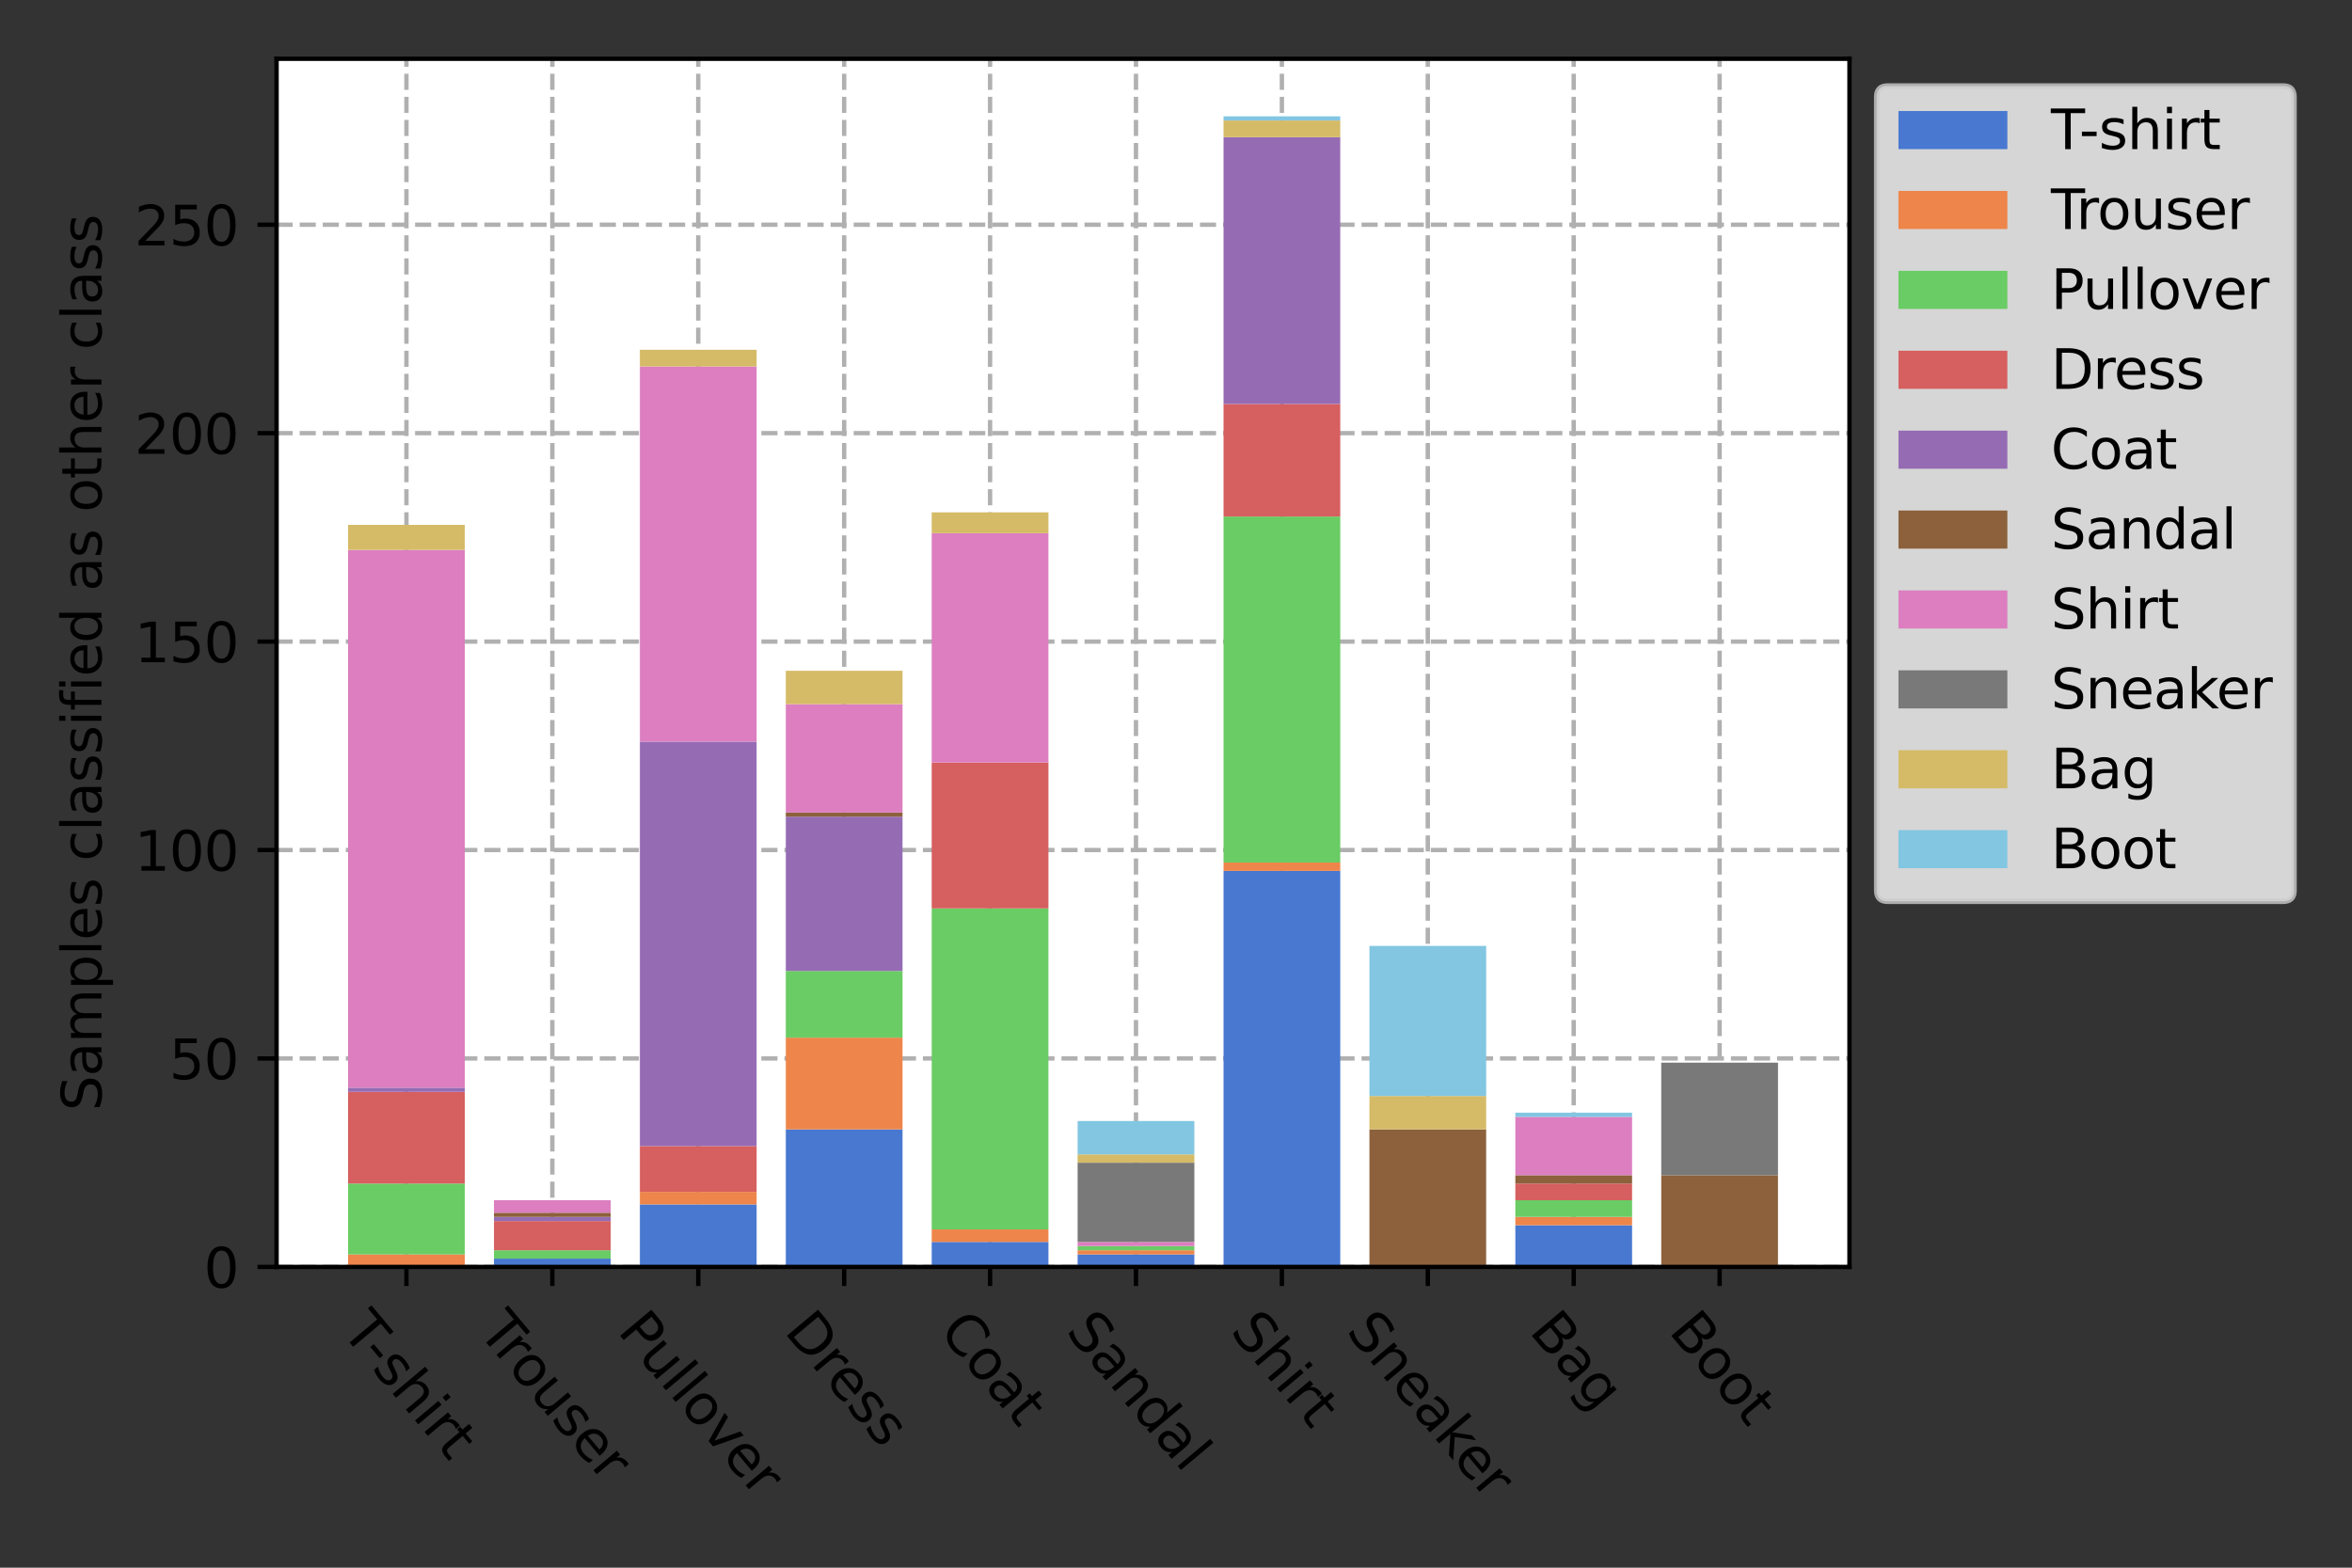 <?xml version="1.0" encoding="utf-8" standalone="no"?>
<!DOCTYPE svg PUBLIC "-//W3C//DTD SVG 1.1//EN"
  "http://www.w3.org/Graphics/SVG/1.1/DTD/svg11.dtd">
<svg height="288pt" version="1.1" viewBox="0 0 432 288" width="432pt" xmlns="http://www.w3.org/2000/svg" xmlns:xlink="http://www.w3.org/1999/xlink">
 <rect x="0" y="0" width="432" height="288" fill="#333333" stroke="none"/>
 <defs>
  <style type="text/css">*{stroke-linecap:butt;stroke-linejoin:round;}</style>
 </defs>
 <g id="figure_1">
  <g id="patch_1">
   <path d="M 0 288 
L 432 288 
L 432 0 
L 0 0 
z
" style="fill:none;"/>
  </g>
  <g id="axes_1">
   <g id="patch_2">
    <path d="M 50.8 232.747 
L 339.7 232.747 
L 339.7 10.8 
L 50.8 10.8 
z
" style="fill:#ffffff;"/>
   </g>
   <g id="matplotlib.axis_1">
    <g id="xtick_1">
     <g id="line2d_1">
      <path clip-path="url(#pcab622d415)" d="M 74.652 232.747 
L 74.652 10.8 
" style="fill:none;stroke:#b0b0b0;stroke-dasharray:2.96,1.28;stroke-dashoffset:0;stroke-width:0.8;"/>
     </g>
     <g id="line2d_2">
      <defs>
       <path d="M 0 0 
L 0 3.5 
" id="mbffa6f7eb4" style="stroke:#000000;stroke-width:0.8;"/>
      </defs>
      <g>
       <use style="stroke:#000000;stroke-width:0.8;" x="74.652" xlink:href="#mbffa6f7eb4" y="232.747"/>
      </g>
     </g>
     <g id="text_1">
      <!-- T-shirt -->
      <g transform="translate(62.523 244.632)rotate(-310)scale(0.1 -0.1)">
       <defs>
        <path d="M -19 4666 
L 3928 4666 
L 3928 4134 
L 2272 4134 
L 2272 0 
L 1638 0 
L 1638 4134 
L -19 4134 
L -19 4666 
z
" id="DejaVuSans-54" transform="scale(0.016)"/>
        <path d="M 313 2009 
L 1997 2009 
L 1997 1497 
L 313 1497 
L 313 2009 
z
" id="DejaVuSans-2d" transform="scale(0.016)"/>
        <path d="M 2834 3397 
L 2834 2853 
Q 2591 2978 2328 3040 
Q 2066 3103 1784 3103 
Q 1356 3103 1142 2972 
Q 928 2841 928 2578 
Q 928 2378 1081 2264 
Q 1234 2150 1697 2047 
L 1894 2003 
Q 2506 1872 2764 1633 
Q 3022 1394 3022 966 
Q 3022 478 2636 193 
Q 2250 -91 1575 -91 
Q 1294 -91 989 -36 
Q 684 19 347 128 
L 347 722 
Q 666 556 975 473 
Q 1284 391 1588 391 
Q 1994 391 2212 530 
Q 2431 669 2431 922 
Q 2431 1156 2273 1281 
Q 2116 1406 1581 1522 
L 1381 1569 
Q 847 1681 609 1914 
Q 372 2147 372 2553 
Q 372 3047 722 3315 
Q 1072 3584 1716 3584 
Q 2034 3584 2315 3537 
Q 2597 3491 2834 3397 
z
" id="DejaVuSans-73" transform="scale(0.016)"/>
        <path d="M 3513 2113 
L 3513 0 
L 2938 0 
L 2938 2094 
Q 2938 2591 2744 2837 
Q 2550 3084 2163 3084 
Q 1697 3084 1428 2787 
Q 1159 2491 1159 1978 
L 1159 0 
L 581 0 
L 581 4863 
L 1159 4863 
L 1159 2956 
Q 1366 3272 1645 3428 
Q 1925 3584 2291 3584 
Q 2894 3584 3203 3211 
Q 3513 2838 3513 2113 
z
" id="DejaVuSans-68" transform="scale(0.016)"/>
        <path d="M 603 3500 
L 1178 3500 
L 1178 0 
L 603 0 
L 603 3500 
z
M 603 4863 
L 1178 4863 
L 1178 4134 
L 603 4134 
L 603 4863 
z
" id="DejaVuSans-69" transform="scale(0.016)"/>
        <path d="M 2631 2963 
Q 2534 3019 2420 3045 
Q 2306 3072 2169 3072 
Q 1681 3072 1420 2755 
Q 1159 2438 1159 1844 
L 1159 0 
L 581 0 
L 581 3500 
L 1159 3500 
L 1159 2956 
Q 1341 3275 1631 3429 
Q 1922 3584 2338 3584 
Q 2397 3584 2469 3576 
Q 2541 3569 2628 3553 
L 2631 2963 
z
" id="DejaVuSans-72" transform="scale(0.016)"/>
        <path d="M 1172 4494 
L 1172 3500 
L 2356 3500 
L 2356 3053 
L 1172 3053 
L 1172 1153 
Q 1172 725 1289 603 
Q 1406 481 1766 481 
L 2356 481 
L 2356 0 
L 1766 0 
Q 1100 0 847 248 
Q 594 497 594 1153 
L 594 3053 
L 172 3053 
L 172 3500 
L 594 3500 
L 594 4494 
L 1172 4494 
z
" id="DejaVuSans-74" transform="scale(0.016)"/>
       </defs>
       <use xlink:href="#DejaVuSans-54"/>
       <use x="51.959" xlink:href="#DejaVuSans-2d"/>
       <use x="88.043" xlink:href="#DejaVuSans-73"/>
       <use x="140.143" xlink:href="#DejaVuSans-68"/>
       <use x="203.521" xlink:href="#DejaVuSans-69"/>
       <use x="231.305" xlink:href="#DejaVuSans-72"/>
       <use x="272.418" xlink:href="#DejaVuSans-74"/>
      </g>
     </g>
    </g>
    <g id="xtick_2">
     <g id="line2d_3">
      <path clip-path="url(#pcab622d415)" d="M 101.451 232.747 
L 101.451 10.8 
" style="fill:none;stroke:#b0b0b0;stroke-dasharray:2.96,1.28;stroke-dashoffset:0;stroke-width:0.8;"/>
     </g>
     <g id="line2d_4">
      <g>
       <use style="stroke:#000000;stroke-width:0.8;" x="101.451" xlink:href="#mbffa6f7eb4" y="232.747"/>
      </g>
     </g>
     <g id="text_2">
      <!-- Trouser -->
      <g transform="translate(87.623 244.632)rotate(-310)scale(0.1 -0.1)">
       <defs>
        <path d="M 1959 3097 
Q 1497 3097 1228 2736 
Q 959 2375 959 1747 
Q 959 1119 1226 758 
Q 1494 397 1959 397 
Q 2419 397 2687 759 
Q 2956 1122 2956 1747 
Q 2956 2369 2687 2733 
Q 2419 3097 1959 3097 
z
M 1959 3584 
Q 2709 3584 3137 3096 
Q 3566 2609 3566 1747 
Q 3566 888 3137 398 
Q 2709 -91 1959 -91 
Q 1206 -91 779 398 
Q 353 888 353 1747 
Q 353 2609 779 3096 
Q 1206 3584 1959 3584 
z
" id="DejaVuSans-6f" transform="scale(0.016)"/>
        <path d="M 544 1381 
L 544 3500 
L 1119 3500 
L 1119 1403 
Q 1119 906 1312 657 
Q 1506 409 1894 409 
Q 2359 409 2629 706 
Q 2900 1003 2900 1516 
L 2900 3500 
L 3475 3500 
L 3475 0 
L 2900 0 
L 2900 538 
Q 2691 219 2414 64 
Q 2138 -91 1772 -91 
Q 1169 -91 856 284 
Q 544 659 544 1381 
z
M 1991 3584 
L 1991 3584 
z
" id="DejaVuSans-75" transform="scale(0.016)"/>
        <path d="M 3597 1894 
L 3597 1613 
L 953 1613 
Q 991 1019 1311 708 
Q 1631 397 2203 397 
Q 2534 397 2845 478 
Q 3156 559 3463 722 
L 3463 178 
Q 3153 47 2828 -22 
Q 2503 -91 2169 -91 
Q 1331 -91 842 396 
Q 353 884 353 1716 
Q 353 2575 817 3079 
Q 1281 3584 2069 3584 
Q 2775 3584 3186 3129 
Q 3597 2675 3597 1894 
z
M 3022 2063 
Q 3016 2534 2758 2815 
Q 2500 3097 2075 3097 
Q 1594 3097 1305 2825 
Q 1016 2553 972 2059 
L 3022 2063 
z
" id="DejaVuSans-65" transform="scale(0.016)"/>
       </defs>
       <use xlink:href="#DejaVuSans-54"/>
       <use x="46.334" xlink:href="#DejaVuSans-72"/>
       <use x="85.197" xlink:href="#DejaVuSans-6f"/>
       <use x="146.379" xlink:href="#DejaVuSans-75"/>
       <use x="209.758" xlink:href="#DejaVuSans-73"/>
       <use x="261.857" xlink:href="#DejaVuSans-65"/>
       <use x="323.381" xlink:href="#DejaVuSans-72"/>
      </g>
     </g>
    </g>
    <g id="xtick_3">
     <g id="line2d_5">
      <path clip-path="url(#pcab622d415)" d="M 128.251 232.747 
L 128.251 10.8 
" style="fill:none;stroke:#b0b0b0;stroke-dasharray:2.96,1.28;stroke-dashoffset:0;stroke-width:0.8;"/>
     </g>
     <g id="line2d_6">
      <g>
       <use style="stroke:#000000;stroke-width:0.8;" x="128.251" xlink:href="#mbffa6f7eb4" y="232.747"/>
      </g>
     </g>
     <g id="text_3">
      <!-- Pullover -->
      <g transform="translate(113.265 244.632)rotate(-310)scale(0.1 -0.1)">
       <defs>
        <path d="M 1259 4147 
L 1259 2394 
L 2053 2394 
Q 2494 2394 2734 2622 
Q 2975 2850 2975 3272 
Q 2975 3691 2734 3919 
Q 2494 4147 2053 4147 
L 1259 4147 
z
M 628 4666 
L 2053 4666 
Q 2838 4666 3239 4311 
Q 3641 3956 3641 3272 
Q 3641 2581 3239 2228 
Q 2838 1875 2053 1875 
L 1259 1875 
L 1259 0 
L 628 0 
L 628 4666 
z
" id="DejaVuSans-50" transform="scale(0.016)"/>
        <path d="M 603 4863 
L 1178 4863 
L 1178 0 
L 603 0 
L 603 4863 
z
" id="DejaVuSans-6c" transform="scale(0.016)"/>
        <path d="M 191 3500 
L 800 3500 
L 1894 563 
L 2988 3500 
L 3597 3500 
L 2284 0 
L 1503 0 
L 191 3500 
z
" id="DejaVuSans-76" transform="scale(0.016)"/>
       </defs>
       <use xlink:href="#DejaVuSans-50"/>
       <use x="58.553" xlink:href="#DejaVuSans-75"/>
       <use x="121.932" xlink:href="#DejaVuSans-6c"/>
       <use x="149.715" xlink:href="#DejaVuSans-6c"/>
       <use x="177.498" xlink:href="#DejaVuSans-6f"/>
       <use x="238.68" xlink:href="#DejaVuSans-76"/>
       <use x="297.859" xlink:href="#DejaVuSans-65"/>
       <use x="359.383" xlink:href="#DejaVuSans-72"/>
      </g>
     </g>
    </g>
    <g id="xtick_4">
     <g id="line2d_7">
      <path clip-path="url(#pcab622d415)" d="M 155.051 232.747 
L 155.051 10.8 
" style="fill:none;stroke:#b0b0b0;stroke-dasharray:2.96,1.28;stroke-dashoffset:0;stroke-width:0.8;"/>
     </g>
     <g id="line2d_8">
      <g>
       <use style="stroke:#000000;stroke-width:0.8;" x="155.051" xlink:href="#mbffa6f7eb4" y="232.747"/>
      </g>
     </g>
     <g id="text_4">
      <!-- Dress -->
      <g transform="translate(143.887 244.632)rotate(-310)scale(0.1 -0.1)">
       <defs>
        <path d="M 1259 4147 
L 1259 519 
L 2022 519 
Q 2988 519 3436 956 
Q 3884 1394 3884 2338 
Q 3884 3275 3436 3711 
Q 2988 4147 2022 4147 
L 1259 4147 
z
M 628 4666 
L 1925 4666 
Q 3281 4666 3915 4102 
Q 4550 3538 4550 2338 
Q 4550 1131 3912 565 
Q 3275 0 1925 0 
L 628 0 
L 628 4666 
z
" id="DejaVuSans-44" transform="scale(0.016)"/>
       </defs>
       <use xlink:href="#DejaVuSans-44"/>
       <use x="77.002" xlink:href="#DejaVuSans-72"/>
       <use x="115.865" xlink:href="#DejaVuSans-65"/>
       <use x="177.389" xlink:href="#DejaVuSans-73"/>
       <use x="229.488" xlink:href="#DejaVuSans-73"/>
      </g>
     </g>
    </g>
    <g id="xtick_5">
     <g id="line2d_9">
      <path clip-path="url(#pcab622d415)" d="M 181.85 232.747 
L 181.85 10.8 
" style="fill:none;stroke:#b0b0b0;stroke-dasharray:2.96,1.28;stroke-dashoffset:0;stroke-width:0.8;"/>
     </g>
     <g id="line2d_10">
      <g>
       <use style="stroke:#000000;stroke-width:0.8;" x="181.85" xlink:href="#mbffa6f7eb4" y="232.747"/>
      </g>
     </g>
     <g id="text_5">
      <!-- Coat -->
      <g transform="translate(172.296 244.632)rotate(-310)scale(0.1 -0.1)">
       <defs>
        <path d="M 4122 4306 
L 4122 3641 
Q 3803 3938 3442 4084 
Q 3081 4231 2675 4231 
Q 1875 4231 1450 3742 
Q 1025 3253 1025 2328 
Q 1025 1406 1450 917 
Q 1875 428 2675 428 
Q 3081 428 3442 575 
Q 3803 722 4122 1019 
L 4122 359 
Q 3791 134 3420 21 
Q 3050 -91 2638 -91 
Q 1578 -91 968 557 
Q 359 1206 359 2328 
Q 359 3453 968 4101 
Q 1578 4750 2638 4750 
Q 3056 4750 3426 4639 
Q 3797 4528 4122 4306 
z
" id="DejaVuSans-43" transform="scale(0.016)"/>
        <path d="M 2194 1759 
Q 1497 1759 1228 1600 
Q 959 1441 959 1056 
Q 959 750 1161 570 
Q 1363 391 1709 391 
Q 2188 391 2477 730 
Q 2766 1069 2766 1631 
L 2766 1759 
L 2194 1759 
z
M 3341 1997 
L 3341 0 
L 2766 0 
L 2766 531 
Q 2569 213 2275 61 
Q 1981 -91 1556 -91 
Q 1019 -91 701 211 
Q 384 513 384 1019 
Q 384 1609 779 1909 
Q 1175 2209 1959 2209 
L 2766 2209 
L 2766 2266 
Q 2766 2663 2505 2880 
Q 2244 3097 1772 3097 
Q 1472 3097 1187 3025 
Q 903 2953 641 2809 
L 641 3341 
Q 956 3463 1253 3523 
Q 1550 3584 1831 3584 
Q 2591 3584 2966 3190 
Q 3341 2797 3341 1997 
z
" id="DejaVuSans-61" transform="scale(0.016)"/>
       </defs>
       <use xlink:href="#DejaVuSans-43"/>
       <use x="69.824" xlink:href="#DejaVuSans-6f"/>
       <use x="131.006" xlink:href="#DejaVuSans-61"/>
       <use x="192.285" xlink:href="#DejaVuSans-74"/>
      </g>
     </g>
    </g>
    <g id="xtick_6">
     <g id="line2d_11">
      <path clip-path="url(#pcab622d415)" d="M 208.65 232.747 
L 208.65 10.8 
" style="fill:none;stroke:#b0b0b0;stroke-dasharray:2.96,1.28;stroke-dashoffset:0;stroke-width:0.8;"/>
     </g>
     <g id="line2d_12">
      <g>
       <use style="stroke:#000000;stroke-width:0.8;" x="208.65" xlink:href="#mbffa6f7eb4" y="232.747"/>
      </g>
     </g>
     <g id="text_6">
      <!-- Sandal -->
      <g transform="translate(195.587 244.632)rotate(-310)scale(0.1 -0.1)">
       <defs>
        <path d="M 3425 4513 
L 3425 3897 
Q 3066 4069 2747 4153 
Q 2428 4238 2131 4238 
Q 1616 4238 1336 4038 
Q 1056 3838 1056 3469 
Q 1056 3159 1242 3001 
Q 1428 2844 1947 2747 
L 2328 2669 
Q 3034 2534 3370 2195 
Q 3706 1856 3706 1288 
Q 3706 609 3251 259 
Q 2797 -91 1919 -91 
Q 1588 -91 1214 -16 
Q 841 59 441 206 
L 441 856 
Q 825 641 1194 531 
Q 1563 422 1919 422 
Q 2459 422 2753 634 
Q 3047 847 3047 1241 
Q 3047 1584 2836 1778 
Q 2625 1972 2144 2069 
L 1759 2144 
Q 1053 2284 737 2584 
Q 422 2884 422 3419 
Q 422 4038 858 4394 
Q 1294 4750 2059 4750 
Q 2388 4750 2728 4690 
Q 3069 4631 3425 4513 
z
" id="DejaVuSans-53" transform="scale(0.016)"/>
        <path d="M 3513 2113 
L 3513 0 
L 2938 0 
L 2938 2094 
Q 2938 2591 2744 2837 
Q 2550 3084 2163 3084 
Q 1697 3084 1428 2787 
Q 1159 2491 1159 1978 
L 1159 0 
L 581 0 
L 581 3500 
L 1159 3500 
L 1159 2956 
Q 1366 3272 1645 3428 
Q 1925 3584 2291 3584 
Q 2894 3584 3203 3211 
Q 3513 2838 3513 2113 
z
" id="DejaVuSans-6e" transform="scale(0.016)"/>
        <path d="M 2906 2969 
L 2906 4863 
L 3481 4863 
L 3481 0 
L 2906 0 
L 2906 525 
Q 2725 213 2448 61 
Q 2172 -91 1784 -91 
Q 1150 -91 751 415 
Q 353 922 353 1747 
Q 353 2572 751 3078 
Q 1150 3584 1784 3584 
Q 2172 3584 2448 3432 
Q 2725 3281 2906 2969 
z
M 947 1747 
Q 947 1113 1208 752 
Q 1469 391 1925 391 
Q 2381 391 2643 752 
Q 2906 1113 2906 1747 
Q 2906 2381 2643 2742 
Q 2381 3103 1925 3103 
Q 1469 3103 1208 2742 
Q 947 2381 947 1747 
z
" id="DejaVuSans-64" transform="scale(0.016)"/>
       </defs>
       <use xlink:href="#DejaVuSans-53"/>
       <use x="63.477" xlink:href="#DejaVuSans-61"/>
       <use x="124.756" xlink:href="#DejaVuSans-6e"/>
       <use x="188.135" xlink:href="#DejaVuSans-64"/>
       <use x="251.611" xlink:href="#DejaVuSans-61"/>
       <use x="312.891" xlink:href="#DejaVuSans-6c"/>
      </g>
     </g>
    </g>
    <g id="xtick_7">
     <g id="line2d_13">
      <path clip-path="url(#pcab622d415)" d="M 235.449 232.747 
L 235.449 10.8 
" style="fill:none;stroke:#b0b0b0;stroke-dasharray:2.96,1.28;stroke-dashoffset:0;stroke-width:0.8;"/>
     </g>
     <g id="line2d_14">
      <g>
       <use style="stroke:#000000;stroke-width:0.8;" x="235.449" xlink:href="#mbffa6f7eb4" y="232.747"/>
      </g>
     </g>
     <g id="text_7">
      <!-- Shirt -->
      <g transform="translate(225.784 244.632)rotate(-310)scale(0.1 -0.1)">
       <use xlink:href="#DejaVuSans-53"/>
       <use x="63.477" xlink:href="#DejaVuSans-68"/>
       <use x="126.855" xlink:href="#DejaVuSans-69"/>
       <use x="154.639" xlink:href="#DejaVuSans-72"/>
       <use x="195.752" xlink:href="#DejaVuSans-74"/>
      </g>
     </g>
    </g>
    <g id="xtick_8">
     <g id="line2d_15">
      <path clip-path="url(#pcab622d415)" d="M 262.249 232.747 
L 262.249 10.8 
" style="fill:none;stroke:#b0b0b0;stroke-dasharray:2.96,1.28;stroke-dashoffset:0;stroke-width:0.8;"/>
     </g>
     <g id="line2d_16">
      <g>
       <use style="stroke:#000000;stroke-width:0.8;" x="262.249" xlink:href="#mbffa6f7eb4" y="232.747"/>
      </g>
     </g>
     <g id="text_8">
      <!-- Sneaker -->
      <g transform="translate(247.068 244.632)rotate(-310)scale(0.1 -0.1)">
       <defs>
        <path d="M 581 4863 
L 1159 4863 
L 1159 1991 
L 2875 3500 
L 3609 3500 
L 1753 1863 
L 3688 0 
L 2938 0 
L 1159 1709 
L 1159 0 
L 581 0 
L 581 4863 
z
" id="DejaVuSans-6b" transform="scale(0.016)"/>
       </defs>
       <use xlink:href="#DejaVuSans-53"/>
       <use x="63.477" xlink:href="#DejaVuSans-6e"/>
       <use x="126.855" xlink:href="#DejaVuSans-65"/>
       <use x="188.379" xlink:href="#DejaVuSans-61"/>
       <use x="249.658" xlink:href="#DejaVuSans-6b"/>
       <use x="303.943" xlink:href="#DejaVuSans-65"/>
       <use x="365.467" xlink:href="#DejaVuSans-72"/>
      </g>
     </g>
    </g>
    <g id="xtick_9">
     <g id="line2d_17">
      <path clip-path="url(#pcab622d415)" d="M 289.049 232.747 
L 289.049 10.8 
" style="fill:none;stroke:#b0b0b0;stroke-dasharray:2.96,1.28;stroke-dashoffset:0;stroke-width:0.8;"/>
     </g>
     <g id="line2d_18">
      <g>
       <use style="stroke:#000000;stroke-width:0.8;" x="289.049" xlink:href="#mbffa6f7eb4" y="232.747"/>
      </g>
     </g>
     <g id="text_9">
      <!-- Bag -->
      <g transform="translate(280.72 244.632)rotate(-310)scale(0.1 -0.1)">
       <defs>
        <path d="M 1259 2228 
L 1259 519 
L 2272 519 
Q 2781 519 3026 730 
Q 3272 941 3272 1375 
Q 3272 1813 3026 2020 
Q 2781 2228 2272 2228 
L 1259 2228 
z
M 1259 4147 
L 1259 2741 
L 2194 2741 
Q 2656 2741 2882 2914 
Q 3109 3088 3109 3444 
Q 3109 3797 2882 3972 
Q 2656 4147 2194 4147 
L 1259 4147 
z
M 628 4666 
L 2241 4666 
Q 2963 4666 3353 4366 
Q 3744 4066 3744 3513 
Q 3744 3084 3544 2831 
Q 3344 2578 2956 2516 
Q 3422 2416 3680 2098 
Q 3938 1781 3938 1306 
Q 3938 681 3513 340 
Q 3088 0 2303 0 
L 628 0 
L 628 4666 
z
" id="DejaVuSans-42" transform="scale(0.016)"/>
        <path d="M 2906 1791 
Q 2906 2416 2648 2759 
Q 2391 3103 1925 3103 
Q 1463 3103 1205 2759 
Q 947 2416 947 1791 
Q 947 1169 1205 825 
Q 1463 481 1925 481 
Q 2391 481 2648 825 
Q 2906 1169 2906 1791 
z
M 3481 434 
Q 3481 -459 3084 -895 
Q 2688 -1331 1869 -1331 
Q 1566 -1331 1297 -1286 
Q 1028 -1241 775 -1147 
L 775 -588 
Q 1028 -725 1275 -790 
Q 1522 -856 1778 -856 
Q 2344 -856 2625 -561 
Q 2906 -266 2906 331 
L 2906 616 
Q 2728 306 2450 153 
Q 2172 0 1784 0 
Q 1141 0 747 490 
Q 353 981 353 1791 
Q 353 2603 747 3093 
Q 1141 3584 1784 3584 
Q 2172 3584 2450 3431 
Q 2728 3278 2906 2969 
L 2906 3500 
L 3481 3500 
L 3481 434 
z
" id="DejaVuSans-67" transform="scale(0.016)"/>
       </defs>
       <use xlink:href="#DejaVuSans-42"/>
       <use x="68.604" xlink:href="#DejaVuSans-61"/>
       <use x="129.883" xlink:href="#DejaVuSans-67"/>
      </g>
     </g>
    </g>
    <g id="xtick_10">
     <g id="line2d_19">
      <path clip-path="url(#pcab622d415)" d="M 315.848 232.747 
L 315.848 10.8 
" style="fill:none;stroke:#b0b0b0;stroke-dasharray:2.96,1.28;stroke-dashoffset:0;stroke-width:0.8;"/>
     </g>
     <g id="line2d_20">
      <g>
       <use style="stroke:#000000;stroke-width:0.8;" x="315.848" xlink:href="#mbffa6f7eb4" y="232.747"/>
      </g>
     </g>
     <g id="text_10">
      <!-- Boot -->
      <g transform="translate(306.336 244.632)rotate(-310)scale(0.1 -0.1)">
       <use xlink:href="#DejaVuSans-42"/>
       <use x="68.604" xlink:href="#DejaVuSans-6f"/>
       <use x="129.785" xlink:href="#DejaVuSans-6f"/>
       <use x="190.967" xlink:href="#DejaVuSans-74"/>
      </g>
     </g>
    </g>
   </g>
   <g id="matplotlib.axis_2">
    <g id="ytick_1">
     <g id="line2d_21">
      <path clip-path="url(#pcab622d415)" d="M 50.8 232.747 
L 339.7 232.747 
" style="fill:none;stroke:#b0b0b0;stroke-dasharray:2.96,1.28;stroke-dashoffset:0;stroke-width:0.8;"/>
     </g>
     <g id="line2d_22">
      <defs>
       <path d="M 0 0 
L -3.5 0 
" id="mf70028535f" style="stroke:#000000;stroke-width:0.8;"/>
      </defs>
      <g>
       <use style="stroke:#000000;stroke-width:0.8;" x="50.8" xlink:href="#mf70028535f" y="232.747"/>
      </g>
     </g>
     <g id="text_11">
      <!-- 0 -->
      <g transform="translate(37.438 236.547)scale(0.1 -0.1)">
       <defs>
        <path d="M 2034 4250 
Q 1547 4250 1301 3770 
Q 1056 3291 1056 2328 
Q 1056 1369 1301 889 
Q 1547 409 2034 409 
Q 2525 409 2770 889 
Q 3016 1369 3016 2328 
Q 3016 3291 2770 3770 
Q 2525 4250 2034 4250 
z
M 2034 4750 
Q 2819 4750 3233 4129 
Q 3647 3509 3647 2328 
Q 3647 1150 3233 529 
Q 2819 -91 2034 -91 
Q 1250 -91 836 529 
Q 422 1150 422 2328 
Q 422 3509 836 4129 
Q 1250 4750 2034 4750 
z
" id="DejaVuSans-30" transform="scale(0.016)"/>
       </defs>
       <use xlink:href="#DejaVuSans-30"/>
      </g>
     </g>
    </g>
    <g id="ytick_2">
     <g id="line2d_23">
      <path clip-path="url(#pcab622d415)" d="M 50.8 194.454 
L 339.7 194.454 
" style="fill:none;stroke:#b0b0b0;stroke-dasharray:2.96,1.28;stroke-dashoffset:0;stroke-width:0.8;"/>
     </g>
     <g id="line2d_24">
      <g>
       <use style="stroke:#000000;stroke-width:0.8;" x="50.8" xlink:href="#mf70028535f" y="194.454"/>
      </g>
     </g>
     <g id="text_12">
      <!-- 50 -->
      <g transform="translate(31.075 198.253)scale(0.1 -0.1)">
       <defs>
        <path d="M 691 4666 
L 3169 4666 
L 3169 4134 
L 1269 4134 
L 1269 2991 
Q 1406 3038 1543 3061 
Q 1681 3084 1819 3084 
Q 2600 3084 3056 2656 
Q 3513 2228 3513 1497 
Q 3513 744 3044 326 
Q 2575 -91 1722 -91 
Q 1428 -91 1123 -41 
Q 819 9 494 109 
L 494 744 
Q 775 591 1075 516 
Q 1375 441 1709 441 
Q 2250 441 2565 725 
Q 2881 1009 2881 1497 
Q 2881 1984 2565 2268 
Q 2250 2553 1709 2553 
Q 1456 2553 1204 2497 
Q 953 2441 691 2322 
L 691 4666 
z
" id="DejaVuSans-35" transform="scale(0.016)"/>
       </defs>
       <use xlink:href="#DejaVuSans-35"/>
       <use x="63.623" xlink:href="#DejaVuSans-30"/>
      </g>
     </g>
    </g>
    <g id="ytick_3">
     <g id="line2d_25">
      <path clip-path="url(#pcab622d415)" d="M 50.8 156.161 
L 339.7 156.161 
" style="fill:none;stroke:#b0b0b0;stroke-dasharray:2.96,1.28;stroke-dashoffset:0;stroke-width:0.8;"/>
     </g>
     <g id="line2d_26">
      <g>
       <use style="stroke:#000000;stroke-width:0.8;" x="50.8" xlink:href="#mf70028535f" y="156.161"/>
      </g>
     </g>
     <g id="text_13">
      <!-- 100 -->
      <g transform="translate(24.712 159.96)scale(0.1 -0.1)">
       <defs>
        <path d="M 794 531 
L 1825 531 
L 1825 4091 
L 703 3866 
L 703 4441 
L 1819 4666 
L 2450 4666 
L 2450 531 
L 3481 531 
L 3481 0 
L 794 0 
L 794 531 
z
" id="DejaVuSans-31" transform="scale(0.016)"/>
       </defs>
       <use xlink:href="#DejaVuSans-31"/>
       <use x="63.623" xlink:href="#DejaVuSans-30"/>
       <use x="127.246" xlink:href="#DejaVuSans-30"/>
      </g>
     </g>
    </g>
    <g id="ytick_4">
     <g id="line2d_27">
      <path clip-path="url(#pcab622d415)" d="M 50.8 117.868 
L 339.7 117.868 
" style="fill:none;stroke:#b0b0b0;stroke-dasharray:2.96,1.28;stroke-dashoffset:0;stroke-width:0.8;"/>
     </g>
     <g id="line2d_28">
      <g>
       <use style="stroke:#000000;stroke-width:0.8;" x="50.8" xlink:href="#mf70028535f" y="117.868"/>
      </g>
     </g>
     <g id="text_14">
      <!-- 150 -->
      <g transform="translate(24.712 121.667)scale(0.1 -0.1)">
       <use xlink:href="#DejaVuSans-31"/>
       <use x="63.623" xlink:href="#DejaVuSans-35"/>
       <use x="127.246" xlink:href="#DejaVuSans-30"/>
      </g>
     </g>
    </g>
    <g id="ytick_5">
     <g id="line2d_29">
      <path clip-path="url(#pcab622d415)" d="M 50.8 79.575 
L 339.7 79.575 
" style="fill:none;stroke:#b0b0b0;stroke-dasharray:2.96,1.28;stroke-dashoffset:0;stroke-width:0.8;"/>
     </g>
     <g id="line2d_30">
      <g>
       <use style="stroke:#000000;stroke-width:0.8;" x="50.8" xlink:href="#mf70028535f" y="79.575"/>
      </g>
     </g>
     <g id="text_15">
      <!-- 200 -->
      <g transform="translate(24.712 83.374)scale(0.1 -0.1)">
       <defs>
        <path d="M 1228 531 
L 3431 531 
L 3431 0 
L 469 0 
L 469 531 
Q 828 903 1448 1529 
Q 2069 2156 2228 2338 
Q 2531 2678 2651 2914 
Q 2772 3150 2772 3378 
Q 2772 3750 2511 3984 
Q 2250 4219 1831 4219 
Q 1534 4219 1204 4116 
Q 875 4013 500 3803 
L 500 4441 
Q 881 4594 1212 4672 
Q 1544 4750 1819 4750 
Q 2544 4750 2975 4387 
Q 3406 4025 3406 3419 
Q 3406 3131 3298 2873 
Q 3191 2616 2906 2266 
Q 2828 2175 2409 1742 
Q 1991 1309 1228 531 
z
" id="DejaVuSans-32" transform="scale(0.016)"/>
       </defs>
       <use xlink:href="#DejaVuSans-32"/>
       <use x="63.623" xlink:href="#DejaVuSans-30"/>
       <use x="127.246" xlink:href="#DejaVuSans-30"/>
      </g>
     </g>
    </g>
    <g id="ytick_6">
     <g id="line2d_31">
      <path clip-path="url(#pcab622d415)" d="M 50.8 41.281 
L 339.7 41.281 
" style="fill:none;stroke:#b0b0b0;stroke-dasharray:2.96,1.28;stroke-dashoffset:0;stroke-width:0.8;"/>
     </g>
     <g id="line2d_32">
      <g>
       <use style="stroke:#000000;stroke-width:0.8;" x="50.8" xlink:href="#mf70028535f" y="41.281"/>
      </g>
     </g>
     <g id="text_16">
      <!-- 250 -->
      <g transform="translate(24.712 45.081)scale(0.1 -0.1)">
       <use xlink:href="#DejaVuSans-32"/>
       <use x="63.623" xlink:href="#DejaVuSans-35"/>
       <use x="127.246" xlink:href="#DejaVuSans-30"/>
      </g>
     </g>
    </g>
    <g id="text_17">
     <!-- Samples classified as other class -->
     <g transform="translate(18.633 204.085)rotate(-90)scale(0.1 -0.1)">
      <defs>
       <path d="M 3328 2828 
Q 3544 3216 3844 3400 
Q 4144 3584 4550 3584 
Q 5097 3584 5394 3201 
Q 5691 2819 5691 2113 
L 5691 0 
L 5113 0 
L 5113 2094 
Q 5113 2597 4934 2840 
Q 4756 3084 4391 3084 
Q 3944 3084 3684 2787 
Q 3425 2491 3425 1978 
L 3425 0 
L 2847 0 
L 2847 2094 
Q 2847 2600 2669 2842 
Q 2491 3084 2119 3084 
Q 1678 3084 1418 2786 
Q 1159 2488 1159 1978 
L 1159 0 
L 581 0 
L 581 3500 
L 1159 3500 
L 1159 2956 
Q 1356 3278 1631 3431 
Q 1906 3584 2284 3584 
Q 2666 3584 2933 3390 
Q 3200 3197 3328 2828 
z
" id="DejaVuSans-6d" transform="scale(0.016)"/>
       <path d="M 1159 525 
L 1159 -1331 
L 581 -1331 
L 581 3500 
L 1159 3500 
L 1159 2969 
Q 1341 3281 1617 3432 
Q 1894 3584 2278 3584 
Q 2916 3584 3314 3078 
Q 3713 2572 3713 1747 
Q 3713 922 3314 415 
Q 2916 -91 2278 -91 
Q 1894 -91 1617 61 
Q 1341 213 1159 525 
z
M 3116 1747 
Q 3116 2381 2855 2742 
Q 2594 3103 2138 3103 
Q 1681 3103 1420 2742 
Q 1159 2381 1159 1747 
Q 1159 1113 1420 752 
Q 1681 391 2138 391 
Q 2594 391 2855 752 
Q 3116 1113 3116 1747 
z
" id="DejaVuSans-70" transform="scale(0.016)"/>
       <path id="DejaVuSans-20" transform="scale(0.016)"/>
       <path d="M 3122 3366 
L 3122 2828 
Q 2878 2963 2633 3030 
Q 2388 3097 2138 3097 
Q 1578 3097 1268 2742 
Q 959 2388 959 1747 
Q 959 1106 1268 751 
Q 1578 397 2138 397 
Q 2388 397 2633 464 
Q 2878 531 3122 666 
L 3122 134 
Q 2881 22 2623 -34 
Q 2366 -91 2075 -91 
Q 1284 -91 818 406 
Q 353 903 353 1747 
Q 353 2603 823 3093 
Q 1294 3584 2113 3584 
Q 2378 3584 2631 3529 
Q 2884 3475 3122 3366 
z
" id="DejaVuSans-63" transform="scale(0.016)"/>
       <path d="M 2375 4863 
L 2375 4384 
L 1825 4384 
Q 1516 4384 1395 4259 
Q 1275 4134 1275 3809 
L 1275 3500 
L 2222 3500 
L 2222 3053 
L 1275 3053 
L 1275 0 
L 697 0 
L 697 3053 
L 147 3053 
L 147 3500 
L 697 3500 
L 697 3744 
Q 697 4328 969 4595 
Q 1241 4863 1831 4863 
L 2375 4863 
z
" id="DejaVuSans-66" transform="scale(0.016)"/>
      </defs>
      <use xlink:href="#DejaVuSans-53"/>
      <use x="63.477" xlink:href="#DejaVuSans-61"/>
      <use x="124.756" xlink:href="#DejaVuSans-6d"/>
      <use x="222.168" xlink:href="#DejaVuSans-70"/>
      <use x="285.645" xlink:href="#DejaVuSans-6c"/>
      <use x="313.428" xlink:href="#DejaVuSans-65"/>
      <use x="374.951" xlink:href="#DejaVuSans-73"/>
      <use x="427.051" xlink:href="#DejaVuSans-20"/>
      <use x="458.838" xlink:href="#DejaVuSans-63"/>
      <use x="513.818" xlink:href="#DejaVuSans-6c"/>
      <use x="541.602" xlink:href="#DejaVuSans-61"/>
      <use x="602.881" xlink:href="#DejaVuSans-73"/>
      <use x="654.98" xlink:href="#DejaVuSans-73"/>
      <use x="707.08" xlink:href="#DejaVuSans-69"/>
      <use x="734.863" xlink:href="#DejaVuSans-66"/>
      <use x="770.068" xlink:href="#DejaVuSans-69"/>
      <use x="797.852" xlink:href="#DejaVuSans-65"/>
      <use x="859.375" xlink:href="#DejaVuSans-64"/>
      <use x="922.852" xlink:href="#DejaVuSans-20"/>
      <use x="954.639" xlink:href="#DejaVuSans-61"/>
      <use x="1015.918" xlink:href="#DejaVuSans-73"/>
      <use x="1068.018" xlink:href="#DejaVuSans-20"/>
      <use x="1099.805" xlink:href="#DejaVuSans-6f"/>
      <use x="1160.986" xlink:href="#DejaVuSans-74"/>
      <use x="1200.195" xlink:href="#DejaVuSans-68"/>
      <use x="1263.574" xlink:href="#DejaVuSans-65"/>
      <use x="1325.098" xlink:href="#DejaVuSans-72"/>
      <use x="1366.211" xlink:href="#DejaVuSans-20"/>
      <use x="1397.998" xlink:href="#DejaVuSans-63"/>
      <use x="1452.979" xlink:href="#DejaVuSans-6c"/>
      <use x="1480.762" xlink:href="#DejaVuSans-61"/>
      <use x="1542.041" xlink:href="#DejaVuSans-73"/>
      <use x="1594.141" xlink:href="#DejaVuSans-73"/>
     </g>
    </g>
   </g>
   <g id="patch_3">
    <path clip-path="url(#pcab622d415)" d="M 63.932 232.747 
L 85.372 232.747 
L 85.372 232.747 
L 63.932 232.747 
z
" style="fill:#4878d0;"/>
   </g>
   <g id="patch_4">
    <path clip-path="url(#pcab622d415)" d="M 90.731 232.747 
L 112.171 232.747 
L 112.171 231.216 
L 90.731 231.216 
z
" style="fill:#4878d0;"/>
   </g>
   <g id="patch_5">
    <path clip-path="url(#pcab622d415)" d="M 117.531 232.747 
L 138.971 232.747 
L 138.971 221.259 
L 117.531 221.259 
z
" style="fill:#4878d0;"/>
   </g>
   <g id="patch_6">
    <path clip-path="url(#pcab622d415)" d="M 144.331 232.747 
L 165.77 232.747 
L 165.77 207.474 
L 144.331 207.474 
z
" style="fill:#4878d0;"/>
   </g>
   <g id="patch_7">
    <path clip-path="url(#pcab622d415)" d="M 171.13 232.747 
L 192.57 232.747 
L 192.57 228.152 
L 171.13 228.152 
z
" style="fill:#4878d0;"/>
   </g>
   <g id="patch_8">
    <path clip-path="url(#pcab622d415)" d="M 197.93 232.747 
L 219.37 232.747 
L 219.37 230.45 
L 197.93 230.45 
z
" style="fill:#4878d0;"/>
   </g>
   <g id="patch_9">
    <path clip-path="url(#pcab622d415)" d="M 224.73 232.747 
L 246.169 232.747 
L 246.169 159.99 
L 224.73 159.99 
z
" style="fill:#4878d0;"/>
   </g>
   <g id="patch_10">
    <path clip-path="url(#pcab622d415)" d="M 251.529 232.747 
L 272.969 232.747 
L 272.969 232.747 
L 251.529 232.747 
z
" style="fill:#4878d0;"/>
   </g>
   <g id="patch_11">
    <path clip-path="url(#pcab622d415)" d="M 278.329 232.747 
L 299.769 232.747 
L 299.769 225.089 
L 278.329 225.089 
z
" style="fill:#4878d0;"/>
   </g>
   <g id="patch_12">
    <path clip-path="url(#pcab622d415)" d="M 305.128 232.747 
L 326.568 232.747 
L 326.568 232.747 
L 305.128 232.747 
z
" style="fill:#4878d0;"/>
   </g>
   <g id="patch_13">
    <path clip-path="url(#pcab622d415)" d="M 63.932 232.747 
L 85.372 232.747 
L 85.372 230.45 
L 63.932 230.45 
z
" style="fill:#ee854a;"/>
   </g>
   <g id="patch_14">
    <path clip-path="url(#pcab622d415)" d="M 90.731 231.216 
L 112.171 231.216 
L 112.171 231.216 
L 90.731 231.216 
z
" style="fill:#ee854a;"/>
   </g>
   <g id="patch_15">
    <path clip-path="url(#pcab622d415)" d="M 117.531 221.259 
L 138.971 221.259 
L 138.971 218.962 
L 117.531 218.962 
z
" style="fill:#ee854a;"/>
   </g>
   <g id="patch_16">
    <path clip-path="url(#pcab622d415)" d="M 144.331 207.474 
L 165.77 207.474 
L 165.77 190.625 
L 144.331 190.625 
z
" style="fill:#ee854a;"/>
   </g>
   <g id="patch_17">
    <path clip-path="url(#pcab622d415)" d="M 171.13 228.152 
L 192.57 228.152 
L 192.57 225.855 
L 171.13 225.855 
z
" style="fill:#ee854a;"/>
   </g>
   <g id="patch_18">
    <path clip-path="url(#pcab622d415)" d="M 197.93 230.45 
L 219.37 230.45 
L 219.37 229.684 
L 197.93 229.684 
z
" style="fill:#ee854a;"/>
   </g>
   <g id="patch_19">
    <path clip-path="url(#pcab622d415)" d="M 224.73 159.99 
L 246.169 159.99 
L 246.169 158.459 
L 224.73 158.459 
z
" style="fill:#ee854a;"/>
   </g>
   <g id="patch_20">
    <path clip-path="url(#pcab622d415)" d="M 251.529 232.747 
L 272.969 232.747 
L 272.969 232.747 
L 251.529 232.747 
z
" style="fill:#ee854a;"/>
   </g>
   <g id="patch_21">
    <path clip-path="url(#pcab622d415)" d="M 278.329 225.089 
L 299.769 225.089 
L 299.769 223.557 
L 278.329 223.557 
z
" style="fill:#ee854a;"/>
   </g>
   <g id="patch_22">
    <path clip-path="url(#pcab622d415)" d="M 305.128 232.747 
L 326.568 232.747 
L 326.568 232.747 
L 305.128 232.747 
z
" style="fill:#ee854a;"/>
   </g>
   <g id="patch_23">
    <path clip-path="url(#pcab622d415)" d="M 63.932 230.45 
L 85.372 230.45 
L 85.372 217.43 
L 63.932 217.43 
z
" style="fill:#6acc64;"/>
   </g>
   <g id="patch_24">
    <path clip-path="url(#pcab622d415)" d="M 90.731 231.216 
L 112.171 231.216 
L 112.171 229.684 
L 90.731 229.684 
z
" style="fill:#6acc64;"/>
   </g>
   <g id="patch_25">
    <path clip-path="url(#pcab622d415)" d="M 117.531 218.962 
L 138.971 218.962 
L 138.971 218.962 
L 117.531 218.962 
z
" style="fill:#6acc64;"/>
   </g>
   <g id="patch_26">
    <path clip-path="url(#pcab622d415)" d="M 144.331 190.625 
L 165.77 190.625 
L 165.77 178.371 
L 144.331 178.371 
z
" style="fill:#6acc64;"/>
   </g>
   <g id="patch_27">
    <path clip-path="url(#pcab622d415)" d="M 171.13 225.855 
L 192.57 225.855 
L 192.57 166.883 
L 171.13 166.883 
z
" style="fill:#6acc64;"/>
   </g>
   <g id="patch_28">
    <path clip-path="url(#pcab622d415)" d="M 197.93 229.684 
L 219.37 229.684 
L 219.37 228.918 
L 197.93 228.918 
z
" style="fill:#6acc64;"/>
   </g>
   <g id="patch_29">
    <path clip-path="url(#pcab622d415)" d="M 224.73 158.459 
L 246.169 158.459 
L 246.169 94.892 
L 224.73 94.892 
z
" style="fill:#6acc64;"/>
   </g>
   <g id="patch_30">
    <path clip-path="url(#pcab622d415)" d="M 251.529 232.747 
L 272.969 232.747 
L 272.969 232.747 
L 251.529 232.747 
z
" style="fill:#6acc64;"/>
   </g>
   <g id="patch_31">
    <path clip-path="url(#pcab622d415)" d="M 278.329 223.557 
L 299.769 223.557 
L 299.769 220.494 
L 278.329 220.494 
z
" style="fill:#6acc64;"/>
   </g>
   <g id="patch_32">
    <path clip-path="url(#pcab622d415)" d="M 305.128 232.747 
L 326.568 232.747 
L 326.568 232.747 
L 305.128 232.747 
z
" style="fill:#6acc64;"/>
   </g>
   <g id="patch_33">
    <path clip-path="url(#pcab622d415)" d="M 63.932 217.43 
L 85.372 217.43 
L 85.372 200.581 
L 63.932 200.581 
z
" style="fill:#d65f5f;"/>
   </g>
   <g id="patch_34">
    <path clip-path="url(#pcab622d415)" d="M 90.731 229.684 
L 112.171 229.684 
L 112.171 224.323 
L 90.731 224.323 
z
" style="fill:#d65f5f;"/>
   </g>
   <g id="patch_35">
    <path clip-path="url(#pcab622d415)" d="M 117.531 218.962 
L 138.971 218.962 
L 138.971 210.537 
L 117.531 210.537 
z
" style="fill:#d65f5f;"/>
   </g>
   <g id="patch_36">
    <path clip-path="url(#pcab622d415)" d="M 144.331 178.371 
L 165.77 178.371 
L 165.77 178.371 
L 144.331 178.371 
z
" style="fill:#d65f5f;"/>
   </g>
   <g id="patch_37">
    <path clip-path="url(#pcab622d415)" d="M 171.13 166.883 
L 192.57 166.883 
L 192.57 140.078 
L 171.13 140.078 
z
" style="fill:#d65f5f;"/>
   </g>
   <g id="patch_38">
    <path clip-path="url(#pcab622d415)" d="M 197.93 228.918 
L 219.37 228.918 
L 219.37 228.918 
L 197.93 228.918 
z
" style="fill:#d65f5f;"/>
   </g>
   <g id="patch_39">
    <path clip-path="url(#pcab622d415)" d="M 224.73 94.892 
L 246.169 94.892 
L 246.169 74.214 
L 224.73 74.214 
z
" style="fill:#d65f5f;"/>
   </g>
   <g id="patch_40">
    <path clip-path="url(#pcab622d415)" d="M 251.529 232.747 
L 272.969 232.747 
L 272.969 232.747 
L 251.529 232.747 
z
" style="fill:#d65f5f;"/>
   </g>
   <g id="patch_41">
    <path clip-path="url(#pcab622d415)" d="M 278.329 220.494 
L 299.769 220.494 
L 299.769 217.43 
L 278.329 217.43 
z
" style="fill:#d65f5f;"/>
   </g>
   <g id="patch_42">
    <path clip-path="url(#pcab622d415)" d="M 305.128 232.747 
L 326.568 232.747 
L 326.568 232.747 
L 305.128 232.747 
z
" style="fill:#d65f5f;"/>
   </g>
   <g id="patch_43">
    <path clip-path="url(#pcab622d415)" d="M 63.932 200.581 
L 85.372 200.581 
L 85.372 199.815 
L 63.932 199.815 
z
" style="fill:#956cb4;"/>
   </g>
   <g id="patch_44">
    <path clip-path="url(#pcab622d415)" d="M 90.731 224.323 
L 112.171 224.323 
L 112.171 223.557 
L 90.731 223.557 
z
" style="fill:#956cb4;"/>
   </g>
   <g id="patch_45">
    <path clip-path="url(#pcab622d415)" d="M 117.531 210.537 
L 138.971 210.537 
L 138.971 136.248 
L 117.531 136.248 
z
" style="fill:#956cb4;"/>
   </g>
   <g id="patch_46">
    <path clip-path="url(#pcab622d415)" d="M 144.331 178.371 
L 165.77 178.371 
L 165.77 150.034 
L 144.331 150.034 
z
" style="fill:#956cb4;"/>
   </g>
   <g id="patch_47">
    <path clip-path="url(#pcab622d415)" d="M 171.13 140.078 
L 192.57 140.078 
L 192.57 140.078 
L 171.13 140.078 
z
" style="fill:#956cb4;"/>
   </g>
   <g id="patch_48">
    <path clip-path="url(#pcab622d415)" d="M 197.93 228.918 
L 219.37 228.918 
L 219.37 228.918 
L 197.93 228.918 
z
" style="fill:#956cb4;"/>
   </g>
   <g id="patch_49">
    <path clip-path="url(#pcab622d415)" d="M 224.73 74.214 
L 246.169 74.214 
L 246.169 25.198 
L 224.73 25.198 
z
" style="fill:#956cb4;"/>
   </g>
   <g id="patch_50">
    <path clip-path="url(#pcab622d415)" d="M 251.529 232.747 
L 272.969 232.747 
L 272.969 232.747 
L 251.529 232.747 
z
" style="fill:#956cb4;"/>
   </g>
   <g id="patch_51">
    <path clip-path="url(#pcab622d415)" d="M 278.329 217.43 
L 299.769 217.43 
L 299.769 217.43 
L 278.329 217.43 
z
" style="fill:#956cb4;"/>
   </g>
   <g id="patch_52">
    <path clip-path="url(#pcab622d415)" d="M 305.128 232.747 
L 326.568 232.747 
L 326.568 232.747 
L 305.128 232.747 
z
" style="fill:#956cb4;"/>
   </g>
   <g id="patch_53">
    <path clip-path="url(#pcab622d415)" d="M 63.932 199.815 
L 85.372 199.815 
L 85.372 199.815 
L 63.932 199.815 
z
" style="fill:#8c613c;"/>
   </g>
   <g id="patch_54">
    <path clip-path="url(#pcab622d415)" d="M 90.731 223.557 
L 112.171 223.557 
L 112.171 222.791 
L 90.731 222.791 
z
" style="fill:#8c613c;"/>
   </g>
   <g id="patch_55">
    <path clip-path="url(#pcab622d415)" d="M 117.531 136.248 
L 138.971 136.248 
L 138.971 136.248 
L 117.531 136.248 
z
" style="fill:#8c613c;"/>
   </g>
   <g id="patch_56">
    <path clip-path="url(#pcab622d415)" d="M 144.331 150.034 
L 165.77 150.034 
L 165.77 149.268 
L 144.331 149.268 
z
" style="fill:#8c613c;"/>
   </g>
   <g id="patch_57">
    <path clip-path="url(#pcab622d415)" d="M 171.13 140.078 
L 192.57 140.078 
L 192.57 140.078 
L 171.13 140.078 
z
" style="fill:#8c613c;"/>
   </g>
   <g id="patch_58">
    <path clip-path="url(#pcab622d415)" d="M 197.93 228.918 
L 219.37 228.918 
L 219.37 228.918 
L 197.93 228.918 
z
" style="fill:#8c613c;"/>
   </g>
   <g id="patch_59">
    <path clip-path="url(#pcab622d415)" d="M 224.73 25.198 
L 246.169 25.198 
L 246.169 25.198 
L 224.73 25.198 
z
" style="fill:#8c613c;"/>
   </g>
   <g id="patch_60">
    <path clip-path="url(#pcab622d415)" d="M 251.529 232.747 
L 272.969 232.747 
L 272.969 207.474 
L 251.529 207.474 
z
" style="fill:#8c613c;"/>
   </g>
   <g id="patch_61">
    <path clip-path="url(#pcab622d415)" d="M 278.329 217.43 
L 299.769 217.43 
L 299.769 215.898 
L 278.329 215.898 
z
" style="fill:#8c613c;"/>
   </g>
   <g id="patch_62">
    <path clip-path="url(#pcab622d415)" d="M 305.128 232.747 
L 326.568 232.747 
L 326.568 215.898 
L 305.128 215.898 
z
" style="fill:#8c613c;"/>
   </g>
   <g id="patch_63">
    <path clip-path="url(#pcab622d415)" d="M 63.932 199.815 
L 85.372 199.815 
L 85.372 101.019 
L 63.932 101.019 
z
" style="fill:#dc7ec0;"/>
   </g>
   <g id="patch_64">
    <path clip-path="url(#pcab622d415)" d="M 90.731 222.791 
L 112.171 222.791 
L 112.171 220.494 
L 90.731 220.494 
z
" style="fill:#dc7ec0;"/>
   </g>
   <g id="patch_65">
    <path clip-path="url(#pcab622d415)" d="M 117.531 136.248 
L 138.971 136.248 
L 138.971 67.321 
L 117.531 67.321 
z
" style="fill:#dc7ec0;"/>
   </g>
   <g id="patch_66">
    <path clip-path="url(#pcab622d415)" d="M 144.331 149.268 
L 165.77 149.268 
L 165.77 129.356 
L 144.331 129.356 
z
" style="fill:#dc7ec0;"/>
   </g>
   <g id="patch_67">
    <path clip-path="url(#pcab622d415)" d="M 171.13 140.078 
L 192.57 140.078 
L 192.57 97.955 
L 171.13 97.955 
z
" style="fill:#dc7ec0;"/>
   </g>
   <g id="patch_68">
    <path clip-path="url(#pcab622d415)" d="M 197.93 228.918 
L 219.37 228.918 
L 219.37 228.152 
L 197.93 228.152 
z
" style="fill:#dc7ec0;"/>
   </g>
   <g id="patch_69">
    <path clip-path="url(#pcab622d415)" d="M 224.73 25.198 
L 246.169 25.198 
L 246.169 25.198 
L 224.73 25.198 
z
" style="fill:#dc7ec0;"/>
   </g>
   <g id="patch_70">
    <path clip-path="url(#pcab622d415)" d="M 251.529 207.474 
L 272.969 207.474 
L 272.969 207.474 
L 251.529 207.474 
z
" style="fill:#dc7ec0;"/>
   </g>
   <g id="patch_71">
    <path clip-path="url(#pcab622d415)" d="M 278.329 215.898 
L 299.769 215.898 
L 299.769 205.176 
L 278.329 205.176 
z
" style="fill:#dc7ec0;"/>
   </g>
   <g id="patch_72">
    <path clip-path="url(#pcab622d415)" d="M 305.128 215.898 
L 326.568 215.898 
L 326.568 215.898 
L 305.128 215.898 
z
" style="fill:#dc7ec0;"/>
   </g>
   <g id="patch_73">
    <path clip-path="url(#pcab622d415)" d="M 63.932 101.019 
L 85.372 101.019 
L 85.372 101.019 
L 63.932 101.019 
z
" style="fill:#797979;"/>
   </g>
   <g id="patch_74">
    <path clip-path="url(#pcab622d415)" d="M 90.731 220.494 
L 112.171 220.494 
L 112.171 220.494 
L 90.731 220.494 
z
" style="fill:#797979;"/>
   </g>
   <g id="patch_75">
    <path clip-path="url(#pcab622d415)" d="M 117.531 67.321 
L 138.971 67.321 
L 138.971 67.321 
L 117.531 67.321 
z
" style="fill:#797979;"/>
   </g>
   <g id="patch_76">
    <path clip-path="url(#pcab622d415)" d="M 144.331 129.356 
L 165.77 129.356 
L 165.77 129.356 
L 144.331 129.356 
z
" style="fill:#797979;"/>
   </g>
   <g id="patch_77">
    <path clip-path="url(#pcab622d415)" d="M 171.13 97.955 
L 192.57 97.955 
L 192.57 97.955 
L 171.13 97.955 
z
" style="fill:#797979;"/>
   </g>
   <g id="patch_78">
    <path clip-path="url(#pcab622d415)" d="M 197.93 228.152 
L 219.37 228.152 
L 219.37 213.601 
L 197.93 213.601 
z
" style="fill:#797979;"/>
   </g>
   <g id="patch_79">
    <path clip-path="url(#pcab622d415)" d="M 224.73 25.198 
L 246.169 25.198 
L 246.169 25.198 
L 224.73 25.198 
z
" style="fill:#797979;"/>
   </g>
   <g id="patch_80">
    <path clip-path="url(#pcab622d415)" d="M 251.529 207.474 
L 272.969 207.474 
L 272.969 207.474 
L 251.529 207.474 
z
" style="fill:#797979;"/>
   </g>
   <g id="patch_81">
    <path clip-path="url(#pcab622d415)" d="M 278.329 205.176 
L 299.769 205.176 
L 299.769 205.176 
L 278.329 205.176 
z
" style="fill:#797979;"/>
   </g>
   <g id="patch_82">
    <path clip-path="url(#pcab622d415)" d="M 305.128 215.898 
L 326.568 215.898 
L 326.568 195.22 
L 305.128 195.22 
z
" style="fill:#797979;"/>
   </g>
   <g id="patch_83">
    <path clip-path="url(#pcab622d415)" d="M 63.932 101.019 
L 85.372 101.019 
L 85.372 96.424 
L 63.932 96.424 
z
" style="fill:#d5bb67;"/>
   </g>
   <g id="patch_84">
    <path clip-path="url(#pcab622d415)" d="M 90.731 220.494 
L 112.171 220.494 
L 112.171 220.494 
L 90.731 220.494 
z
" style="fill:#d5bb67;"/>
   </g>
   <g id="patch_85">
    <path clip-path="url(#pcab622d415)" d="M 117.531 67.321 
L 138.971 67.321 
L 138.971 64.257 
L 117.531 64.257 
z
" style="fill:#d5bb67;"/>
   </g>
   <g id="patch_86">
    <path clip-path="url(#pcab622d415)" d="M 144.331 129.356 
L 165.77 129.356 
L 165.77 123.229 
L 144.331 123.229 
z
" style="fill:#d5bb67;"/>
   </g>
   <g id="patch_87">
    <path clip-path="url(#pcab622d415)" d="M 171.13 97.955 
L 192.57 97.955 
L 192.57 94.126 
L 171.13 94.126 
z
" style="fill:#d5bb67;"/>
   </g>
   <g id="patch_88">
    <path clip-path="url(#pcab622d415)" d="M 197.93 213.601 
L 219.37 213.601 
L 219.37 212.069 
L 197.93 212.069 
z
" style="fill:#d5bb67;"/>
   </g>
   <g id="patch_89">
    <path clip-path="url(#pcab622d415)" d="M 224.73 25.198 
L 246.169 25.198 
L 246.169 22.135 
L 224.73 22.135 
z
" style="fill:#d5bb67;"/>
   </g>
   <g id="patch_90">
    <path clip-path="url(#pcab622d415)" d="M 251.529 207.474 
L 272.969 207.474 
L 272.969 201.347 
L 251.529 201.347 
z
" style="fill:#d5bb67;"/>
   </g>
   <g id="patch_91">
    <path clip-path="url(#pcab622d415)" d="M 278.329 205.176 
L 299.769 205.176 
L 299.769 205.176 
L 278.329 205.176 
z
" style="fill:#d5bb67;"/>
   </g>
   <g id="patch_92">
    <path clip-path="url(#pcab622d415)" d="M 305.128 195.22 
L 326.568 195.22 
L 326.568 195.22 
L 305.128 195.22 
z
" style="fill:#d5bb67;"/>
   </g>
   <g id="patch_93">
    <path clip-path="url(#pcab622d415)" d="M 63.932 96.424 
L 85.372 96.424 
L 85.372 96.424 
L 63.932 96.424 
z
" style="fill:#82c6e2;"/>
   </g>
   <g id="patch_94">
    <path clip-path="url(#pcab622d415)" d="M 90.731 220.494 
L 112.171 220.494 
L 112.171 220.494 
L 90.731 220.494 
z
" style="fill:#82c6e2;"/>
   </g>
   <g id="patch_95">
    <path clip-path="url(#pcab622d415)" d="M 117.531 64.257 
L 138.971 64.257 
L 138.971 64.257 
L 117.531 64.257 
z
" style="fill:#82c6e2;"/>
   </g>
   <g id="patch_96">
    <path clip-path="url(#pcab622d415)" d="M 144.331 123.229 
L 165.77 123.229 
L 165.77 123.229 
L 144.331 123.229 
z
" style="fill:#82c6e2;"/>
   </g>
   <g id="patch_97">
    <path clip-path="url(#pcab622d415)" d="M 171.13 94.126 
L 192.57 94.126 
L 192.57 94.126 
L 171.13 94.126 
z
" style="fill:#82c6e2;"/>
   </g>
   <g id="patch_98">
    <path clip-path="url(#pcab622d415)" d="M 197.93 212.069 
L 219.37 212.069 
L 219.37 205.942 
L 197.93 205.942 
z
" style="fill:#82c6e2;"/>
   </g>
   <g id="patch_99">
    <path clip-path="url(#pcab622d415)" d="M 224.73 22.135 
L 246.169 22.135 
L 246.169 21.369 
L 224.73 21.369 
z
" style="fill:#82c6e2;"/>
   </g>
   <g id="patch_100">
    <path clip-path="url(#pcab622d415)" d="M 251.529 201.347 
L 272.969 201.347 
L 272.969 173.776 
L 251.529 173.776 
z
" style="fill:#82c6e2;"/>
   </g>
   <g id="patch_101">
    <path clip-path="url(#pcab622d415)" d="M 278.329 205.176 
L 299.769 205.176 
L 299.769 204.41 
L 278.329 204.41 
z
" style="fill:#82c6e2;"/>
   </g>
   <g id="patch_102">
    <path clip-path="url(#pcab622d415)" d="M 305.128 195.22 
L 326.568 195.22 
L 326.568 195.22 
L 305.128 195.22 
z
" style="fill:#82c6e2;"/>
   </g>
   <g id="patch_103">
    <path d="M 50.8 232.747 
L 50.8 10.8 
" style="fill:none;stroke:#000000;stroke-linecap:square;stroke-linejoin:miter;stroke-width:0.8;"/>
   </g>
   <g id="patch_104">
    <path d="M 339.7 232.747 
L 339.7 10.8 
" style="fill:none;stroke:#000000;stroke-linecap:square;stroke-linejoin:miter;stroke-width:0.8;"/>
   </g>
   <g id="patch_105">
    <path d="M 50.8 232.747 
L 339.7 232.747 
" style="fill:none;stroke:#000000;stroke-linecap:square;stroke-linejoin:miter;stroke-width:0.8;"/>
   </g>
   <g id="patch_106">
    <path d="M 50.8 10.8 
L 339.7 10.8 
" style="fill:none;stroke:#000000;stroke-linecap:square;stroke-linejoin:miter;stroke-width:0.8;"/>
   </g>
   <g id="legend_1">
    <g id="patch_107">
     <path d="M 346.7 165.581 
L 419.359 165.581 
Q 421.359 165.581 421.359 163.581 
L 421.359 17.8 
Q 421.359 15.8 419.359 15.8 
L 346.7 15.8 
Q 344.7 15.8 344.7 17.8 
L 344.7 163.581 
Q 344.7 165.581 346.7 165.581 
z
" style="fill:#ffffff;opacity:0.8;stroke:#cccccc;stroke-linejoin:miter;"/>
    </g>
    <g id="patch_108">
     <path d="M 348.7 27.398 
L 368.7 27.398 
L 368.7 20.398 
L 348.7 20.398 
z
" style="fill:#4878d0;"/>
    </g>
    <g id="text_18">
     <!-- T-shirt -->
     <g transform="translate(376.7 27.398)scale(0.1 -0.1)">
      <use xlink:href="#DejaVuSans-54"/>
      <use x="51.959" xlink:href="#DejaVuSans-2d"/>
      <use x="88.043" xlink:href="#DejaVuSans-73"/>
      <use x="140.143" xlink:href="#DejaVuSans-68"/>
      <use x="203.521" xlink:href="#DejaVuSans-69"/>
      <use x="231.305" xlink:href="#DejaVuSans-72"/>
      <use x="272.418" xlink:href="#DejaVuSans-74"/>
     </g>
    </g>
    <g id="patch_109">
     <path d="M 348.7 42.077 
L 368.7 42.077 
L 368.7 35.077 
L 348.7 35.077 
z
" style="fill:#ee854a;"/>
    </g>
    <g id="text_19">
     <!-- Trouser -->
     <g transform="translate(376.7 42.077)scale(0.1 -0.1)">
      <use xlink:href="#DejaVuSans-54"/>
      <use x="46.334" xlink:href="#DejaVuSans-72"/>
      <use x="85.197" xlink:href="#DejaVuSans-6f"/>
      <use x="146.379" xlink:href="#DejaVuSans-75"/>
      <use x="209.758" xlink:href="#DejaVuSans-73"/>
      <use x="261.857" xlink:href="#DejaVuSans-65"/>
      <use x="323.381" xlink:href="#DejaVuSans-72"/>
     </g>
    </g>
    <g id="patch_110">
     <path d="M 348.7 56.755 
L 368.7 56.755 
L 368.7 49.755 
L 348.7 49.755 
z
" style="fill:#6acc64;"/>
    </g>
    <g id="text_20">
     <!-- Pullover -->
     <g transform="translate(376.7 56.755)scale(0.1 -0.1)">
      <use xlink:href="#DejaVuSans-50"/>
      <use x="58.553" xlink:href="#DejaVuSans-75"/>
      <use x="121.932" xlink:href="#DejaVuSans-6c"/>
      <use x="149.715" xlink:href="#DejaVuSans-6c"/>
      <use x="177.498" xlink:href="#DejaVuSans-6f"/>
      <use x="238.68" xlink:href="#DejaVuSans-76"/>
      <use x="297.859" xlink:href="#DejaVuSans-65"/>
      <use x="359.383" xlink:href="#DejaVuSans-72"/>
     </g>
    </g>
    <g id="patch_111">
     <path d="M 348.7 71.433 
L 368.7 71.433 
L 368.7 64.433 
L 348.7 64.433 
z
" style="fill:#d65f5f;"/>
    </g>
    <g id="text_21">
     <!-- Dress -->
     <g transform="translate(376.7 71.433)scale(0.1 -0.1)">
      <use xlink:href="#DejaVuSans-44"/>
      <use x="77.002" xlink:href="#DejaVuSans-72"/>
      <use x="115.865" xlink:href="#DejaVuSans-65"/>
      <use x="177.389" xlink:href="#DejaVuSans-73"/>
      <use x="229.488" xlink:href="#DejaVuSans-73"/>
     </g>
    </g>
    <g id="patch_112">
     <path d="M 348.7 86.111 
L 368.7 86.111 
L 368.7 79.111 
L 348.7 79.111 
z
" style="fill:#956cb4;"/>
    </g>
    <g id="text_22">
     <!-- Coat -->
     <g transform="translate(376.7 86.111)scale(0.1 -0.1)">
      <use xlink:href="#DejaVuSans-43"/>
      <use x="69.824" xlink:href="#DejaVuSans-6f"/>
      <use x="131.006" xlink:href="#DejaVuSans-61"/>
      <use x="192.285" xlink:href="#DejaVuSans-74"/>
     </g>
    </g>
    <g id="patch_113">
     <path d="M 348.7 100.789 
L 368.7 100.789 
L 368.7 93.789 
L 348.7 93.789 
z
" style="fill:#8c613c;"/>
    </g>
    <g id="text_23">
     <!-- Sandal -->
     <g transform="translate(376.7 100.789)scale(0.1 -0.1)">
      <use xlink:href="#DejaVuSans-53"/>
      <use x="63.477" xlink:href="#DejaVuSans-61"/>
      <use x="124.756" xlink:href="#DejaVuSans-6e"/>
      <use x="188.135" xlink:href="#DejaVuSans-64"/>
      <use x="251.611" xlink:href="#DejaVuSans-61"/>
      <use x="312.891" xlink:href="#DejaVuSans-6c"/>
     </g>
    </g>
    <g id="patch_114">
     <path d="M 348.7 115.467 
L 368.7 115.467 
L 368.7 108.467 
L 348.7 108.467 
z
" style="fill:#dc7ec0;"/>
    </g>
    <g id="text_24">
     <!-- Shirt -->
     <g transform="translate(376.7 115.467)scale(0.1 -0.1)">
      <use xlink:href="#DejaVuSans-53"/>
      <use x="63.477" xlink:href="#DejaVuSans-68"/>
      <use x="126.855" xlink:href="#DejaVuSans-69"/>
      <use x="154.639" xlink:href="#DejaVuSans-72"/>
      <use x="195.752" xlink:href="#DejaVuSans-74"/>
     </g>
    </g>
    <g id="patch_115">
     <path d="M 348.7 130.145 
L 368.7 130.145 
L 368.7 123.145 
L 348.7 123.145 
z
" style="fill:#797979;"/>
    </g>
    <g id="text_25">
     <!-- Sneaker -->
     <g transform="translate(376.7 130.145)scale(0.1 -0.1)">
      <use xlink:href="#DejaVuSans-53"/>
      <use x="63.477" xlink:href="#DejaVuSans-6e"/>
      <use x="126.855" xlink:href="#DejaVuSans-65"/>
      <use x="188.379" xlink:href="#DejaVuSans-61"/>
      <use x="249.658" xlink:href="#DejaVuSans-6b"/>
      <use x="303.943" xlink:href="#DejaVuSans-65"/>
      <use x="365.467" xlink:href="#DejaVuSans-72"/>
     </g>
    </g>
    <g id="patch_116">
     <path d="M 348.7 144.823 
L 368.7 144.823 
L 368.7 137.823 
L 348.7 137.823 
z
" style="fill:#d5bb67;"/>
    </g>
    <g id="text_26">
     <!-- Bag -->
     <g transform="translate(376.7 144.823)scale(0.1 -0.1)">
      <use xlink:href="#DejaVuSans-42"/>
      <use x="68.604" xlink:href="#DejaVuSans-61"/>
      <use x="129.883" xlink:href="#DejaVuSans-67"/>
     </g>
    </g>
    <g id="patch_117">
     <path d="M 348.7 159.502 
L 368.7 159.502 
L 368.7 152.502 
L 348.7 152.502 
z
" style="fill:#82c6e2;"/>
    </g>
    <g id="text_27">
     <!-- Boot -->
     <g transform="translate(376.7 159.502)scale(0.1 -0.1)">
      <use xlink:href="#DejaVuSans-42"/>
      <use x="68.604" xlink:href="#DejaVuSans-6f"/>
      <use x="129.785" xlink:href="#DejaVuSans-6f"/>
      <use x="190.967" xlink:href="#DejaVuSans-74"/>
     </g>
    </g>
   </g>
  </g>
 </g>
 <defs>
  <clipPath id="pcab622d415">
   <rect height="221.947" width="288.9" x="50.8" y="10.8"/>
  </clipPath>
 </defs>
</svg>

